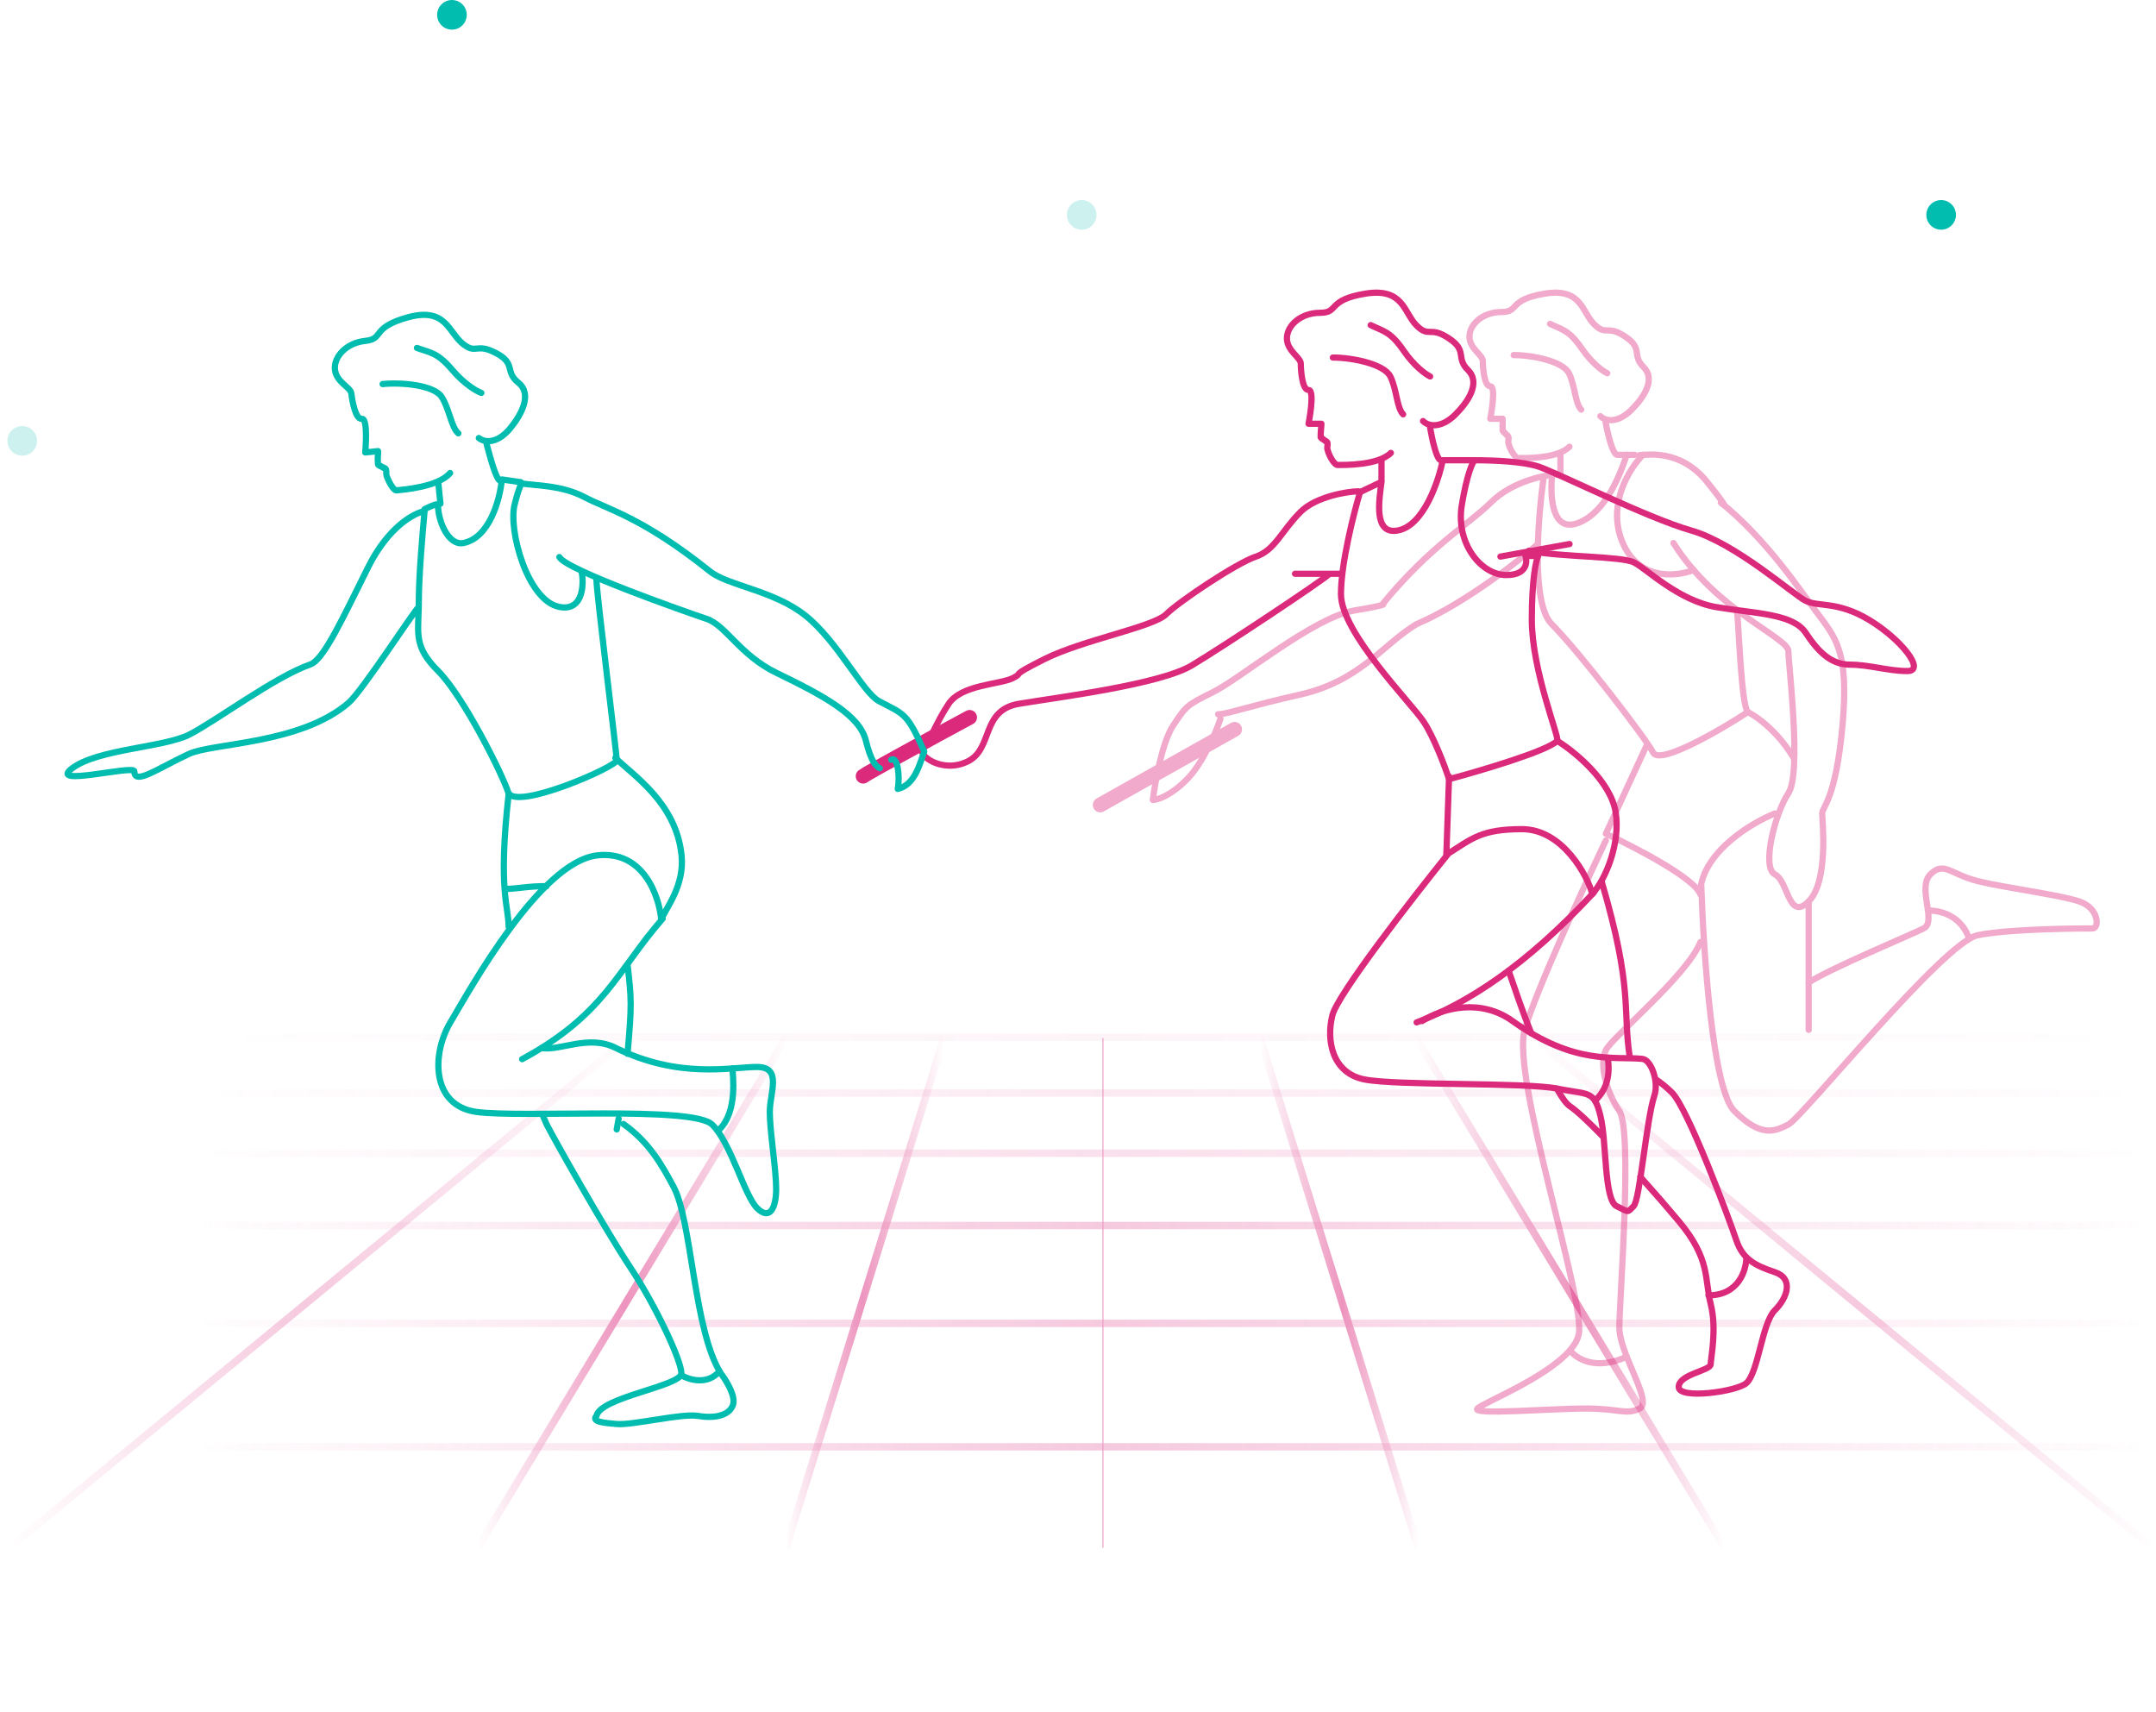 <svg width="582" height="462" viewBox="0 0 582 462" fill="none" xmlns="http://www.w3.org/2000/svg">
<circle cx="122" cy="4.002" r="4" fill="#00BDAF"/>
<circle opacity="0.2" cx="292" cy="58.002" r="4" fill="#00BDAF"/>
<circle cx="524" cy="58.002" r="4" fill="#00BDAF"/>
<circle opacity="0.2" cx="6" cy="119.002" r="4" fill="#00BDAF"/>
<mask id="mask0" mask-type="alpha" maskUnits="userSpaceOnUse" x="1" y="135" width="581" height="301">
<path d="M2 135.002H582V435.152H2V135.002Z" fill="#040027"/>
</mask>
<g mask="url(#mask0)">
<g opacity="0.5">
<path opacity="0.5" d="M169.511 280.288L2.522 417.752" stroke="url(#paint0_linear)" stroke-width="2"/>
<path opacity="0.1" d="M2 280.002H580.999" stroke="url(#paint1_linear)" stroke-width="2"/>
<path opacity="0.2" d="M2 295.036H580.999" stroke="url(#paint2_linear)" stroke-width="2"/>
<path opacity="0.3" d="M2 311.289H580.999" stroke="url(#paint3_linear)" stroke-width="2"/>
<path opacity="0.5" d="M2 330.794H580.999" stroke="url(#paint4_linear)" stroke-width="2"/>
<path opacity="0.5" d="M2 357.207H580.999" stroke="url(#paint5_linear)" stroke-width="2"/>
<path opacity="0.5" d="M2 390.526H580.999" stroke="url(#paint6_linear)" stroke-width="2"/>
<path d="M212.167 280.202L128.933 417.753" stroke="url(#paint7_linear)" stroke-width="2"/>
<path d="M254.826 280.202L212.168 417.753" stroke="url(#paint8_linear)" stroke-width="2"/>
<path d="M298.002 280.202L297.481 417.753" stroke="url(#paint9_linear)" stroke-width="2"/>
<path d="M340.141 280.202L382.799 417.753" stroke="url(#paint10_linear)" stroke-width="2"/>
<path d="M382.278 280.202L465.512 417.753" stroke="url(#paint11_linear)" stroke-width="2"/>
<path opacity="0.5" d="M414.011 280.288L581 417.752" stroke="url(#paint12_linear)" stroke-width="2"/>
</g>
</g>
<g opacity="0.4">
<path d="M329.454 194.025C328.238 197.676 324.709 206.071 320.329 210.452C315.948 214.832 312.42 215.927 311.203 215.927C311.811 211.06 313.758 200.231 316.678 195.85C320.329 190.375 320.329 190.375 327.629 186.725C334.93 183.074 354.647 166.613 365.597 164.788C374.358 163.328 373.866 162.998 373.258 162.998C386.168 147.28 396.62 141.461 402.46 135.621C408.301 129.78 417.703 128.022 420.745 128.022" stroke="#DB2A7C" stroke-width="1.681" stroke-linecap="round" stroke-linejoin="round"/>
<path d="M442.614 122.843C444.439 122.843 453.565 121.018 460.865 130.144C466.706 137.445 465.732 136.837 464.516 135.62C476.768 145.529 485.687 158.982 490.068 164.822C495.543 172.123 499.193 175.773 497.368 195.85C495.543 215.927 491.893 217.752 491.893 219.577C491.893 221.402 493.718 237.828 488.242 243.304C482.767 248.779 482.767 237.828 479.117 236.003C475.466 234.178 479.117 219.577 482.767 214.101C486.417 208.626 482.767 179.424 482.767 175.773C482.767 172.123 463.2 164.822 451.74 146.571" stroke="#DB2A7C" stroke-width="1.681" stroke-linecap="round" stroke-linejoin="round"/>
<path d="M471.815 192.201C466.34 195.852 448.088 206.802 446.263 203.152C444.438 199.502 426.186 175.775 418.885 168.474C413.387 162.976 415.006 140.87 416.737 128.654" stroke="#DB2A7C" stroke-width="1.681" stroke-linecap="round" stroke-linejoin="round"/>
<path d="M468.89 165.225C469.328 167.413 469.992 190.375 471.817 192.2" stroke="#DB2A7C" stroke-width="1.681" stroke-linecap="round" stroke-linejoin="round"/>
<path d="M444.438 201.326L433.488 225.053C441.397 228.703 457.58 237.099 459.04 241.479" stroke="#DB2A7C" stroke-width="1.681" stroke-linecap="round" stroke-linejoin="round"/>
<path d="M479.117 219.578C473.033 222.011 460.501 229.433 459.041 239.654" stroke="#DB2A7C" stroke-width="1.681" stroke-linecap="round" stroke-linejoin="round"/>
<path d="M471.815 192.2C474.249 193.417 479.829 197.315 484.209 204.616" stroke="#DB2A7C" stroke-width="1.681" stroke-linecap="round" stroke-linejoin="round"/>
<path d="M459.261 239.193C459.87 257.444 462.326 294.044 468.166 299.884C475.467 307.185 479.117 305.36 482.768 303.535C486.418 301.71 524.746 254.256 533.872 252.431C542.997 250.605 563.074 250.605 564.899 250.605C566.724 250.605 566.724 245.13 561.249 243.305C555.774 241.48 541.172 239.655 533.872 237.829C526.571 236.004 524.746 232.354 521.096 236.004C517.445 239.655 522.921 248.78 519.271 250.605C515.62 252.431 493.718 261.556 488.243 265.206" stroke="#DB2A7C" stroke-width="1.681" stroke-linecap="round" stroke-linejoin="round"/>
<path d="M520.536 245.758C521.412 245.758 528.852 245.758 531.478 253.199" stroke="#DB2A7C" stroke-width="1.681" stroke-linecap="round" stroke-linejoin="round"/>
<path d="M488.242 243.304C488.242 251.821 488.242 270.681 488.242 277.982" stroke="#DB2A7C" stroke-width="1.681" stroke-linecap="round" stroke-linejoin="round"/>
<path d="M433.487 226.878C427.403 239.654 414.505 267.761 411.585 277.982C407.934 290.758 428.011 350.988 426.186 360.114C425.894 361.573 425.042 363.033 423.809 364.462M459.039 254.255C455.389 263.381 435.312 279.807 433.487 283.458C431.661 287.108 433.487 294.408 437.137 299.884C440.788 305.359 437.137 350.988 437.137 358.289C437.137 360.56 438.021 363.362 439.128 366.198M423.809 364.462C417.332 371.972 400.343 378.657 398.81 380.19C396.984 382.016 418.886 380.19 428.012 380.19C437.138 380.19 438.962 382.016 442.613 380.19C445.127 378.933 441.579 372.479 439.128 366.198M423.809 364.462C425.414 366.672 430.724 370.112 439.128 366.198" stroke="#DB2A7C" stroke-width="1.681" stroke-linecap="round" stroke-linejoin="round"/>
<path d="M333.274 196.868L296.999 217.272" stroke="#DB2A7C" stroke-width="4" stroke-linecap="round" stroke-linejoin="round"/>
<path d="M443.505 122.77C439.855 126.42 433.649 136.276 438.03 146.496C442.41 156.717 452.347 155.697 457.214 153.872" stroke="#DB2A7C" stroke-width="1.681" stroke-linecap="round" stroke-linejoin="round"/>
<path d="M439.128 122.77C437.303 128.245 433.489 138.175 426.188 141.095C418.888 144.016 418.387 134.106 418.995 128.022" stroke="#DB2A7C" stroke-width="1.681" stroke-linecap="round" stroke-linejoin="round"/>
<path d="M414.618 147.28C412.792 149.105 396.235 162.6 382.384 168.474C373.258 173.95 367.143 183.897 350.716 187.548C337.575 190.468 331.266 192.8 328.832 192.8" stroke="#DB2A7C" stroke-width="1.681" stroke-linecap="round" stroke-linejoin="round"/>
<path d="M433.438 114.017C433.963 116.934 435.327 122.77 436.586 122.77H441.317" stroke="#DB2A7C" stroke-width="1.681" stroke-linecap="round" stroke-linejoin="round"/>
<path d="M432.007 112.328C433.677 113.981 437.017 113.981 440.356 110.674C443.696 107.368 447.036 102.408 443.696 99.102C440.356 95.795 443.696 94.142 438.687 90.836C433.677 87.529 433.677 90.836 430.337 87.529C426.997 84.223 426.997 77.61 416.978 79.263C406.959 80.916 410.299 84.223 405.289 84.223C400.279 84.223 396.673 87.529 396.673 90.836C396.673 94.142 400.279 95.796 400.279 97.449C400.279 99.102 400.615 104.258 402.285 104.258C404.043 104.258 402.285 113.027 402.285 113.027H405.625C405.625 113.771 405.625 114.451 405.625 116.205M423.658 120.594C420.318 123.901 411.473 123.645 409.803 123.645C409.205 123.645 407.748 121.81 407.196 119.692C407.049 119.125 407.324 118.532 407.196 117.938M405.625 116.205C405.71 116.665 407.095 117.466 407.196 117.938M405.625 116.205L407.196 117.938" stroke="#DB2A7C" stroke-width="1.681" stroke-linecap="round" stroke-linejoin="round"/>
<path d="M408.6 95.839C413.575 95.839 421.866 97.476 423.524 100.75C425.182 104.024 425.182 108.934 426.84 110.571" stroke="#DB2A7C" stroke-width="1.681" stroke-linecap="round" stroke-linejoin="round"/>
<path d="M418.422 87.421C421.852 89.087 423.567 89.087 426.997 94.086C429.74 98.084 432.713 100.195 433.856 100.75" stroke="#DB2A7C" stroke-width="1.681" stroke-linecap="round" stroke-linejoin="round"/>
<path d="M421.229 122.497V127.759" stroke="#DB2A7C" stroke-width="1.681" stroke-linecap="round" stroke-linejoin="round"/>
</g>
<path d="M361.986 160.384C361.986 152.12 365.42 138.577 367.137 132.838L372.928 130.066C372.356 134.657 370.572 144.545 377.441 143.168C384.31 141.791 388.317 129.969 389.462 124.23H398.049C397.476 124.804 395.988 128.018 394.614 136.282C392.897 146.611 399.766 155.219 406.635 155.219C412.131 155.219 412.36 151.776 411.787 150.055H415.222C414.649 151.202 413.504 156.252 413.504 167.271C413.504 181.043 421.075 199.278 420.374 199.981C417.626 202.736 399.766 208.015 391.18 210.311C390.035 206.868 387.058 198.948 384.31 194.816C380.876 189.651 361.986 170.714 361.986 160.384Z" stroke="#DB2A7C" stroke-width="1.681" stroke-linecap="round" stroke-linejoin="round"/>
<path d="M366.728 132.62C363.849 132.62 355.232 134.021 351.087 138.165C345.905 143.344 344.178 148.524 338.997 150.251C333.815 151.977 318.27 162.337 314.816 165.79C311.362 169.244 292.363 172.697 282 177.877C271.637 183.056 276.818 181.33 273.364 183.056C269.909 184.783 259.546 184.783 256.092 189.963C252.638 195.143 250.91 200.322 249.183 202.049C247.456 203.776 254.365 208.955 261.273 205.502C268.182 202.049 264.729 191.689 275.092 189.963C285.455 188.236 313.09 184.783 321.726 179.603C330.362 174.423 357.014 156.729 358.741 155.002" stroke="#DB2A7C" stroke-width="1.681" stroke-linecap="round" stroke-linejoin="round"/>
<path d="M349.584 154.869H361.986" stroke="#DB2A7C" stroke-width="1.681" stroke-linecap="round" stroke-linejoin="round"/>
<path d="M233 209.508C234.041 208.66 252.592 198.576 261.737 193.64" stroke="#DB2A7C" stroke-width="4" stroke-linecap="round" stroke-linejoin="round"/>
<path d="M405.026 150.234C410.115 149.31 420.973 147.338 423.687 146.845" stroke="#DB2A7C" stroke-width="1.681" stroke-linecap="round" stroke-linejoin="round"/>
<path d="M412.686 148.669C421.264 150.393 437.663 150.094 441.094 151.819C444.525 153.543 453.103 162.164 463.397 163.888C473.691 165.613 483.985 165.613 487.416 170.785C490.847 175.958 494.278 179.407 499.425 179.407C504.572 179.407 509.719 181.131 514.866 181.131C520.012 181.131 513.15 172.51 504.572 167.337C495.994 162.164 490.847 163.888 487.416 162.164C483.985 160.44 468.544 146.646 456.535 143.197C444.525 139.749 420.507 127.679 415.36 125.955C411.242 124.575 403.567 124.23 397.731 124.23" stroke="#DB2A7C" stroke-width="1.681" stroke-linecap="round" stroke-linejoin="round"/>
<path d="M391.166 209.581L390.436 230.736C397.366 226.359 399.795 223.806 410.862 223.806C421.929 223.806 428.676 236.694 429.829 241.314C433.476 237.302 437.507 227.472 436.124 219.156C434.741 210.839 425.173 202.985 420.561 200.098" stroke="#DB2A7C" stroke-width="1.681" stroke-linecap="round" stroke-linejoin="round"/>
<path d="M390.71 230.737C380.938 242.862 361.048 268.497 359.669 274.04C357.944 280.969 359.669 289.629 368.291 291.361C376.914 293.094 411.723 292.106 420.345 293.838C428.968 295.57 430.293 294.204 432.017 301.133C433.742 308.062 432.945 323.839 436.394 325.571C439.843 327.303 439.265 327.303 440.989 325.571C442.714 323.839 444.418 302.227 446.607 295.662C447.831 291.991 445.756 286.057 443.324 285.814C436.029 285.084 425.087 287.637 408.308 275.601C399.784 269.485 389.706 271.953 383.87 275.601" stroke="#DB2A7C" stroke-width="1.681" stroke-linecap="round" stroke-linejoin="round"/>
<path d="M430.193 240.95C411.956 260.646 396.168 270.782 382.411 275.965" stroke="#DB2A7C" stroke-width="1.681" stroke-linecap="round" stroke-linejoin="round"/>
<path d="M407.242 262.002C408.856 266.598 410.831 272.711 413.356 278.883M432.382 238.032C440.959 267.193 437.952 272.499 439.961 285.449M420.252 293.838C421.594 296.232 422.806 297.944 423.769 298.584C425.68 299.853 428.998 302.993 432.859 306.969M442.782 317.652C446.582 321.886 450.256 326.125 453.153 329.589C461.795 339.924 460.067 345.092 461.795 351.982C463.524 358.872 461.795 366.524 461.795 368.246C461.795 369.969 453.153 370.93 453.153 374.375C453.153 377.82 468.807 375.628 471.41 373.353C474.666 370.507 475.623 357.15 479.08 353.705C482.537 350.26 484.265 345.092 479.08 343.369C473.894 341.647 470.437 339.924 468.709 334.757C466.98 329.589 455.751 299.334 451.349 294.932C449.897 293.48 448.395 292.293 446.972 291.332" stroke="#DB2A7C" stroke-width="1.681" stroke-linecap="round" stroke-linejoin="round"/>
<path d="M471.41 339.431C471.41 342.835 469.367 349.644 461.197 349.644" stroke="#DB2A7C" stroke-width="1.681" stroke-linecap="round" stroke-linejoin="round"/>
<path d="M434 285.502C435.094 292.433 432.017 295.703 430.558 297.121" stroke="#DB2A7C" stroke-width="1.681" stroke-linecap="round" stroke-linejoin="round"/>
<path d="M386.059 115.477C386.545 118.395 387.81 124.23 388.977 124.23" stroke="#DB2A7C" stroke-width="1.681" stroke-linecap="round" stroke-linejoin="round"/>
<path d="M384.137 113.655C385.873 115.374 389.346 115.374 392.819 111.936C396.291 108.498 399.764 103.341 396.291 99.903C392.819 96.464 396.291 94.745 391.082 91.307C385.873 87.869 385.873 91.307 382.4 87.869C378.927 84.431 378.927 77.554 368.509 79.273C358.091 80.992 361.563 84.431 356.354 84.431C351.145 84.431 347.395 87.869 347.395 91.307C347.395 94.745 351.145 96.466 351.145 98.184C351.145 99.903 351.494 105.264 353.231 105.264C355.058 105.264 353.231 114.382 353.231 114.382H356.704C356.704 115.156 356.502 116.178 356.502 118.002M375.455 122.251C371.982 125.69 362.739 125.502 361.002 125.502C360.38 125.502 358.911 123.516 358.337 121.313C358.184 120.724 358.47 120.107 358.337 119.489M356.502 118.002C356.591 118.48 358.232 118.999 358.337 119.489M356.502 118.002L358.337 119.489" stroke="#DB2A7C" stroke-width="1.681" stroke-linecap="round" stroke-linejoin="round"/>
<path d="M359.797 96.51C364.97 96.51 373.591 98.212 375.315 101.616C377.04 105.021 377.04 110.127 378.764 111.829" stroke="#DB2A7C" stroke-width="1.681" stroke-linecap="round" stroke-linejoin="round"/>
<path d="M370.01 87.756C373.576 89.488 375.36 89.488 378.926 94.686C381.779 98.844 384.87 101.039 386.059 101.616" stroke="#DB2A7C" stroke-width="1.681" stroke-linecap="round" stroke-linejoin="round"/>
<path d="M372.928 124.23V129.702" stroke="#DB2A7C" stroke-width="1.681" stroke-linecap="round" stroke-linejoin="round"/>
<g filter="url(#filter0_d)">
<path d="M161 153.002C161 156.452 166.484 200.138 166.484 201.863C166.484 203.588 138.91 215.665 137.186 210.489C135.463 205.314 125.122 184.611 118.228 177.711C111.814 171.289 112.86 167.855 113.037 160.459M157 151.002C157.574 153.302 157.867 161.839 150.974 160.459C142.357 158.734 137.186 139.757 138.91 132.856C140.288 127.335 140.587 128.242 140.587 126.783L135.481 126.054C134.906 131.804 132.016 141.827 125.122 143.207C121.072 144.018 118.228 137.361 118.228 132.856C118.228 132.254 114.614 134.078 114.614 134.078C114.562 134.596 114.674 133.952 114.614 134.581M114.614 134.581C114.01 140.937 113.058 152.454 113.058 158.734C113.058 159.333 113.05 159.907 113.037 160.459M114.614 134.581C111.797 135.156 104.883 138.721 99.368 149.762C92.475 163.564 87.402 174.721 83.761 175.985C74.201 179.307 57.91 191.512 51.016 194.962C44.122 198.413 26.395 198.826 19.501 204.002C12.607 209.178 36.269 203.015 36.268 204.839C36.268 208.694 42.47 204.11 51.016 200.138C57.46 197.143 81.131 197.544 94.101 186.337C97.791 183.148 111.292 162.184 113.037 160.459" stroke="#00BDAF" stroke-width="1.681" stroke-linecap="round" stroke-linejoin="round"/>
<path d="M140.949 127.148C144.385 127.724 151.642 127.574 157.727 130.796C163.928 134.079 173.411 136.267 191.649 150.857C196.494 154.733 208.955 155.984 217.546 162.894C226.136 169.804 232.949 183.567 237.242 185.873C244.034 189.52 244.762 188.805 249.5 199.502C248.262 202.805 247 208.502 242.349 209.581C243 206.002 242.255 200.672 240.598 201.699M237.502 204.002C236.356 203.426 235.1 202.045 233.726 196.517C232.008 189.607 222.288 184.414 209.521 178.213C199.742 173.463 195.928 165.422 190.774 163.694C185.619 161.967 152.718 150.457 151 147.002" stroke="#00BDAF" stroke-width="1.681" stroke-linecap="round" stroke-linejoin="round"/>
<path d="M166.116 201.192C170.712 205.808 182.529 213.229 183.988 227.52C184.832 235.786 179.644 241.944 178.495 244.829C177.921 238.483 173.669 226.136 161.259 227.52C145.747 229.251 126.787 263.869 121.616 272.523C116.445 281.178 116.445 295.025 128.51 296.755C140.576 298.486 187.113 295.025 192.284 300.217C197.455 305.41 200.902 319.257 204.35 322.719C207.797 326.18 209.52 322.719 209.52 317.526C209.52 312.333 207.797 301.948 207.797 296.755C207.797 291.563 211.244 284.639 204.35 284.639C197.455 284.639 183.409 288.002 166.116 279.447C158.833 275.844 151.4 280.303 146.242 279.538" stroke="#00BDAF" stroke-width="1.681" stroke-linecap="round" stroke-linejoin="round"/>
<path d="M178.883 244.597C166.481 258.822 163.199 270.494 140.949 282.531" stroke="#00BDAF" stroke-width="1.681" stroke-linecap="round" stroke-linejoin="round"/>
<path d="M137.301 211.04C134.382 236.937 137.301 241.183 137.301 246.785" stroke="#00BDAF" stroke-width="1.681" stroke-linecap="round" stroke-linejoin="round"/>
<path d="M136.572 236.572C139.598 236.572 142.689 235.768 147.514 235.848" stroke="#00BDAF" stroke-width="1.681" stroke-linecap="round" stroke-linejoin="round"/>
<path d="M168.304 300.039C175.263 304.956 178.72 311.192 181.8 316.929C186.833 326.3 187.223 355.631 194.566 367.328C196.025 369.214 198.724 373.572 197.849 375.906C196.755 378.824 192.795 379.553 188.366 378.824C183.936 378.094 170.858 381.377 166.481 381.012C162.979 380.721 159.551 380.404 161.01 378.824C162.104 373.717 183.936 370.788 183.936 367.328C183.936 363.868 177.016 349.085 170.128 338.705C163.241 328.324 149.236 303.499 147.514 300.039L146.42 297.485" stroke="#00BDAF" stroke-width="1.681" stroke-linecap="round" stroke-linejoin="round"/>
<path d="M183.988 367.881C186.055 369.097 190.991 370.58 194.201 366.787" stroke="#00BDAF" stroke-width="1.681" stroke-linecap="round" stroke-linejoin="round"/>
<path d="M166.48 301.498C166.666 300.494 166.841 299.522 167.007 298.58M169.398 256.999C170.492 266.482 170.565 267.851 169.398 281.072" stroke="#00BDAF" stroke-width="1.681" stroke-linecap="round" stroke-linejoin="round"/>
<path d="M197.742 285.002C197.742 286.68 199.267 296.464 194.201 301.498" stroke="#00BDAF" stroke-width="1.681" stroke-linecap="round" stroke-linejoin="round"/>
<path d="M131.355 116.481C132.138 119.334 133.951 126.538 135.112 126.419" stroke="#00BDAF" stroke-width="1.681" stroke-linecap="round" stroke-linejoin="round"/>
<path d="M129.257 114.867C131.161 116.399 134.615 116.043 137.717 112.266C140.819 108.49 143.744 103.004 139.937 99.94C136.13 96.876 139.408 94.81 133.873 91.924C128.339 89.038 128.692 92.459 124.884 89.395C121.077 86.331 120.372 79.491 110.185 82.27C99.998 85.049 103.805 88.113 98.623 88.647C93.442 89.182 90.064 92.986 90.416 96.406C90.769 99.826 94.676 101.153 94.852 102.862C95.029 104.572 95.926 109.869 97.653 109.69C99.471 109.503 98.589 118.761 98.589 118.761L102.043 118.405C102.123 119.174 101.856 120.188 102.043 122.002M121.503 124.308C118.401 128.085 108.728 128.824 107.001 129.002C106.382 129.066 105.176 127.264 104.38 125.131C104.167 124.561 104.388 123.918 104.192 123.317M102.043 122.002C102.181 122.468 104.037 122.84 104.192 123.317M102.043 122.002L104.192 123.317" stroke="#00BDAF" stroke-width="1.681" stroke-linecap="round" stroke-linejoin="round"/>
<path d="M103.286 100.309C108.431 99.778 117.182 100.587 119.246 103.796C121.311 107.005 121.835 112.085 123.724 113.601" stroke="#00BDAF" stroke-width="1.681" stroke-linecap="round" stroke-linejoin="round"/>
<path d="M112.547 90.554C116.272 91.911 118.046 91.728 122.127 96.533C125.392 100.376 128.692 102.242 129.933 102.694" stroke="#00BDAF" stroke-width="1.681" stroke-linecap="round" stroke-linejoin="round"/>
<path d="M118.334 127.148L118.895 132.591" stroke="#00BDAF" stroke-width="1.681" stroke-linecap="round" stroke-linejoin="round"/>
</g>
<defs>
<filter id="filter0_d" x="0.591" y="64.632" width="266.56" height="337.422" filterUnits="userSpaceOnUse" color-interpolation-filters="sRGB">
<feFlood flood-opacity="0" result="BackgroundImageFix"/>
<feColorMatrix in="SourceAlpha" type="matrix" values="0 0 0 0 0 0 0 0 0 0 0 0 0 0 0 0 0 0 127 0"/>
<feOffset dy="3.362"/>
<feGaussianBlur stdDeviation="8.405"/>
<feColorMatrix type="matrix" values="0 0 0 0 0 0 0 0 0 0.741 0 0 0 0 0.686 0 0 0 0.8 0"/>
<feBlend mode="normal" in2="BackgroundImageFix" result="effect1_dropShadow"/>
<feBlend mode="normal" in="SourceGraphic" in2="effect1_dropShadow" result="shape"/>
</filter>
<linearGradient id="paint0_linear" x1="169.511" y1="280.288" x2="2.522" y2="280.288" gradientUnits="userSpaceOnUse">
<stop stop-color="#DB2A7D" stop-opacity="0"/>
<stop offset="0.521" stop-color="#DB2A7D"/>
<stop offset="1" stop-color="#DB2A7D" stop-opacity="0"/>
</linearGradient>
<linearGradient id="paint1_linear" x1="580.999" y1="280.002" x2="2" y2="280.002" gradientUnits="userSpaceOnUse">
<stop stop-color="#DB2A7D" stop-opacity="0"/>
<stop offset="0.49" stop-color="#DB2A7D"/>
<stop offset="0.914" stop-color="#DB2A7D" stop-opacity="0"/>
</linearGradient>
<linearGradient id="paint2_linear" x1="580.999" y1="295.036" x2="2" y2="295.036" gradientUnits="userSpaceOnUse">
<stop stop-color="#DB2A7D" stop-opacity="0"/>
<stop offset="0.49" stop-color="#DB2A7D"/>
<stop offset="0.914" stop-color="#DB2A7D" stop-opacity="0"/>
</linearGradient>
<linearGradient id="paint3_linear" x1="580.999" y1="311.289" x2="2" y2="311.289" gradientUnits="userSpaceOnUse">
<stop stop-color="#DB2A7D" stop-opacity="0"/>
<stop offset="0.49" stop-color="#DB2A7D"/>
<stop offset="0.914" stop-color="#DB2A7D" stop-opacity="0"/>
</linearGradient>
<linearGradient id="paint4_linear" x1="580.999" y1="330.794" x2="2" y2="330.794" gradientUnits="userSpaceOnUse">
<stop stop-color="#DB2A7D" stop-opacity="0"/>
<stop offset="0.49" stop-color="#DB2A7D"/>
<stop offset="0.914" stop-color="#DB2A7D" stop-opacity="0"/>
</linearGradient>
<linearGradient id="paint5_linear" x1="580.999" y1="357.207" x2="2" y2="357.207" gradientUnits="userSpaceOnUse">
<stop stop-color="#DB2A7D" stop-opacity="0"/>
<stop offset="0.49" stop-color="#DB2A7D"/>
<stop offset="0.914" stop-color="#DB2A7D" stop-opacity="0"/>
</linearGradient>
<linearGradient id="paint6_linear" x1="580.999" y1="390.526" x2="2" y2="390.526" gradientUnits="userSpaceOnUse">
<stop stop-color="#DB2A7D" stop-opacity="0"/>
<stop offset="0.49" stop-color="#DB2A7D"/>
<stop offset="0.914" stop-color="#DB2A7D" stop-opacity="0"/>
</linearGradient>
<linearGradient id="paint7_linear" x1="212.167" y1="280.202" x2="128.933" y2="280.202" gradientUnits="userSpaceOnUse">
<stop stop-color="#DB2A7D" stop-opacity="0"/>
<stop offset="0.521" stop-color="#DB2A7D"/>
<stop offset="1" stop-color="#DB2A7D" stop-opacity="0"/>
</linearGradient>
<linearGradient id="paint8_linear" x1="254.826" y1="280.202" x2="212.168" y2="280.202" gradientUnits="userSpaceOnUse">
<stop stop-color="#DB2A7D" stop-opacity="0"/>
<stop offset="0.521" stop-color="#DB2A7D"/>
<stop offset="1" stop-color="#DB2A7D" stop-opacity="0"/>
</linearGradient>
<linearGradient id="paint9_linear" x1="298.002" y1="280.202" x2="297.481" y2="280.202" gradientUnits="userSpaceOnUse">
<stop stop-color="#DB2A7D" stop-opacity="0"/>
<stop offset="0.521" stop-color="#DB2A7D"/>
<stop offset="1" stop-color="#DB2A7D" stop-opacity="0"/>
</linearGradient>
<linearGradient id="paint10_linear" x1="340.141" y1="280.202" x2="382.799" y2="280.202" gradientUnits="userSpaceOnUse">
<stop stop-color="#DB2A7D" stop-opacity="0"/>
<stop offset="0.521" stop-color="#DB2A7D"/>
<stop offset="1" stop-color="#DB2A7D" stop-opacity="0"/>
</linearGradient>
<linearGradient id="paint11_linear" x1="382.278" y1="280.202" x2="465.512" y2="280.202" gradientUnits="userSpaceOnUse">
<stop stop-color="#DB2A7D" stop-opacity="0"/>
<stop offset="0.521" stop-color="#DB2A7D"/>
<stop offset="1" stop-color="#DB2A7D" stop-opacity="0"/>
</linearGradient>
<linearGradient id="paint12_linear" x1="414.011" y1="280.288" x2="581" y2="280.288" gradientUnits="userSpaceOnUse">
<stop stop-color="#DB2A7D" stop-opacity="0"/>
<stop offset="0.521" stop-color="#DB2A7D"/>
<stop offset="1" stop-color="#DB2A7D" stop-opacity="0"/>
</linearGradient>
</defs>
</svg>
